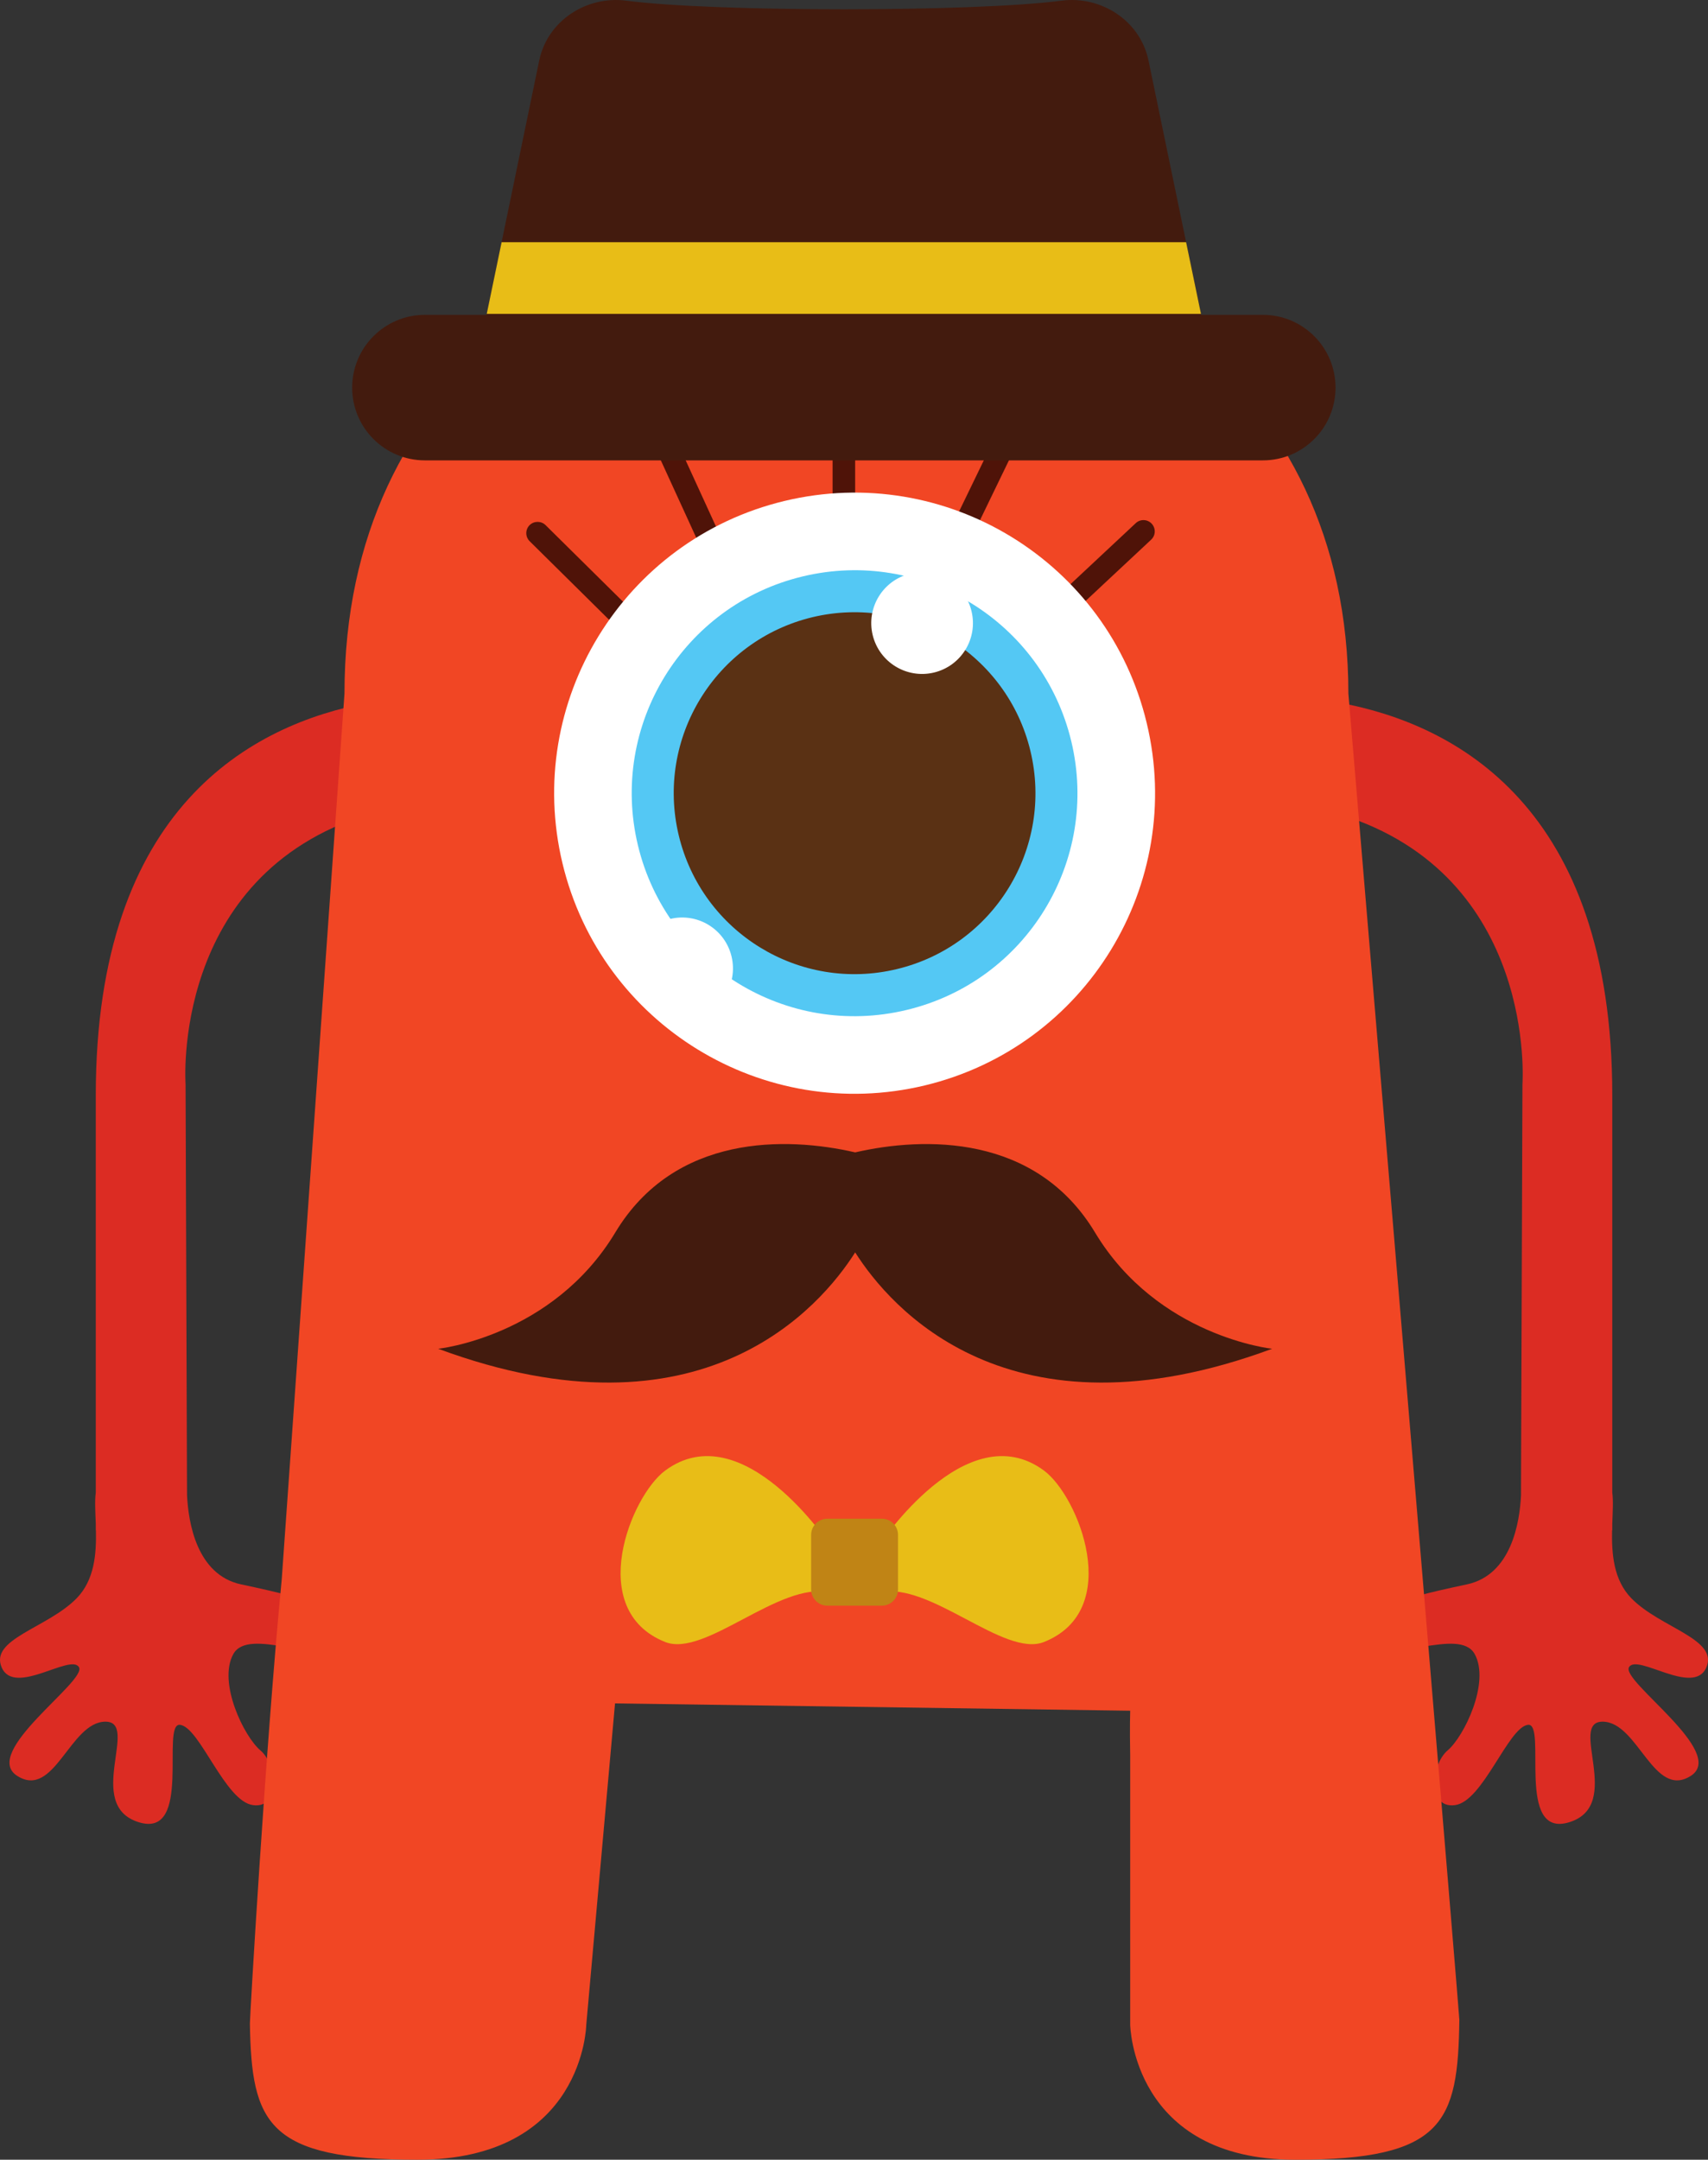 <?xml version="1.0" encoding="UTF-8" standalone="no"?>
<!-- Created with Inkscape (http://www.inkscape.org/) -->

<svg
   xmlns:dc="http://purl.org/dc/elements/1.1/"
   xmlns:cc="http://creativecommons.org/ns#"
   xmlns:rdf="http://www.w3.org/1999/02/22-rdf-syntax-ns#"
   xmlns:svg="http://www.w3.org/2000/svg"
   xmlns="http://www.w3.org/2000/svg"
   xmlns:sodipodi="http://sodipodi.sourceforge.net/DTD/sodipodi-0.dtd"
   xmlns:inkscape="http://www.inkscape.org/namespaces/inkscape"
   width="91.514mm"
   height="115.66mm"
   viewBox="0 0 91.514 115.66"
   version="1.1"
   id="svg4818"
   inkscape:version="0.92.2 5c3e80d, 2017-08-06"
   sodipodi:docname="monster8.svg">
  <rect x="0" y="0" width="91.514" height="115.66" fill="#333333" stroke="none"/>
  <defs
     id="defs4812" />
  <sodipodi:namedview
     id="base"
     pagecolor="#ffffff"
     bordercolor="#666666"
     borderopacity="1.0"
     inkscape:pageopacity="0.0"
     inkscape:pageshadow="2"
     inkscape:zoom="0.35"
     inkscape:cx="170.08456"
     inkscape:cy="169.99803"
     inkscape:document-units="mm"
     inkscape:current-layer="layer1"
     showgrid="false"
     inkscape:window-width="1920"
     inkscape:window-height="1016"
     inkscape:window-x="1920"
     inkscape:window-y="27"
     inkscape:window-maximized="1" />
  <g
     inkscape:label="Calque 1"
     inkscape:groupmode="layer"
     id="layer1"
     transform="translate(-60.832,-78.152)">
    <path
       d="m 73.75,163 c -2.382,-0.512 -2.827,-3.323 -2.896,-4.77 l -0.004,-0.871 v 0 l -0.075,-21.142 c 0,0 -0.812,-11.176 9.782,-14.453 v -5.976 c -6.206,1.154 -14.593,5.567 -14.593,21.011 v 21.287 c -0.06,0.434 -0.024,1.02 0,1.658 v 0.36 h 0.008 c 0.026,1.249 -0.071,2.656 -1.034,3.641 -1.563,1.598 -4.696,2.18 -4.009,3.718 0.69,1.535 3.7,-0.78 4.135,-0.028 0.437,0.751 -5.29,4.572 -3.304,5.824 1.986,1.252 2.817,-2.879 4.706,-2.907 1.891,-0.025 -1.143,4.456 1.785,5.38 2.927,0.928 1.175,-5.348 2.232,-5.211 1.061,0.138 2.406,4.106 3.906,4.3 1.5,0.201 1.285,-2.18 0.399,-2.928 -0.887,-0.748 -2.291,-3.637 -1.457,-5.158 0.836,-1.513 4.665,0.706 5.324,-0.836 0.657,-1.535 -0.696,-2.004 -4.906,-2.9"
       style="fill:#dc2c23;fill-opacity:1;fill-rule:nonzero;stroke:none;stroke-width:0.035"
       id="path2388"
       inkscape:connector-curvature="0" />
    <path
       d="m 139.429,163 c 2.384,-0.512 2.829,-3.323 2.898,-4.77 l 0.002,-0.871 v 0 l 0.075,-21.142 c 0,0 0.813,-11.176 -9.782,-14.453 v -5.976 c 6.207,1.154 14.595,5.567 14.595,21.011 v 21.287 c 0.059,0.434 0.023,1.02 0,1.658 v 0.36 h -0.011 c -0.025,1.249 0.073,2.656 1.034,3.641 1.565,1.598 4.697,2.18 4.009,3.718 -0.69,1.535 -3.698,-0.78 -4.136,-0.028 -0.436,0.751 5.291,4.572 3.305,5.824 -1.986,1.252 -2.814,-2.879 -4.704,-2.907 -1.892,-0.025 1.143,4.456 -1.786,5.38 -2.927,0.928 -1.176,-5.348 -2.233,-5.211 -1.059,0.138 -2.406,4.106 -3.905,4.3 -1.5,0.201 -1.285,-2.18 -0.397,-2.928 0.886,-0.748 2.288,-3.637 1.454,-5.158 -0.833,-1.513 -4.664,0.706 -5.324,-0.836 -0.657,-1.535 0.696,-2.004 4.906,-2.9"
       style="fill:#dc2c23;fill-opacity:1;fill-rule:nonzero;stroke:none;stroke-width:0.035"
       id="path2390"
       inkscape:connector-curvature="0" />
    <path
       d="m 135.507,144.173 -0.197,-2.332 -2.233,-26.547 c 0,-33.253 -53.788,-33.965 -53.788,0 l -1.887,26.624 -1.037,14.64 -0.437,6.16 c -0.871,9.024 -1.719,23.626 -1.707,23.798 0.089,5.359 0.935,7.295 8.978,7.295 8.924,0 9.045,-7.225 9.045,-7.225 l 1.541,-17.212 27.602,0.392 c 0,0 -0.03,0.917 0,2.364 v 14.457 c 0,0 0.119,7.225 8.85,7.225 7.96,0 8.714,-1.993 8.786,-7.497 0.01,-0.162 -3.512,-42.097 -3.516,-42.143"
       style="fill:#f14624;fill-opacity:1;fill-rule:nonzero;stroke:none;stroke-width:0.035"
       id="path2392"
       inkscape:connector-curvature="0" />
    <path
       d="m 106.047,105.346 c -0.334,0 -0.605,-0.272 -0.605,-0.603 l -8e-4,-6.068 c 0,-0.332 0.27,-0.603 0.605,-0.603 0.333,0 0.604,0.272 0.604,0.603 l 0.001,6.068 c 0,0.332 -0.272,0.603 -0.605,0.603"
       style="fill:#4f1308;fill-opacity:1;fill-rule:nonzero;stroke:none;stroke-width:0.035"
       id="path2394"
       inkscape:connector-curvature="0" />
    <path
       d="m 112.374,107.216 c -0.087,0 -0.18,-0.021 -0.263,-0.064 -0.302,-0.145 -0.427,-0.504 -0.281,-0.808 l 2.642,-5.454 c 0.146,-0.303 0.509,-0.423 0.81,-0.286 0.3,0.148 0.427,0.515 0.281,0.811 l -2.644,5.461 c -0.104,0.212 -0.32,0.339 -0.544,0.339"
       style="fill:#4f1308;fill-opacity:1;fill-rule:nonzero;stroke:none;stroke-width:0.035"
       id="path2396"
       inkscape:connector-curvature="0" />
    <path
       d="m 117.668,111.354 c -0.163,0 -0.324,-0.06 -0.442,-0.187 -0.228,-0.247 -0.216,-0.628 0.028,-0.857 l 4.431,-4.142 c 0.243,-0.229 0.627,-0.215 0.854,0.028 0.23,0.247 0.216,0.628 -0.029,0.857 l -4.429,4.138 c -0.117,0.113 -0.265,0.162 -0.412,0.162"
       style="fill:#4f1308;fill-opacity:1;fill-rule:nonzero;stroke:none;stroke-width:0.035"
       id="path2398"
       inkscape:connector-curvature="0" />
    <path
       d="m 98.692,107.311 c -0.23,0 -0.449,-0.131 -0.551,-0.353 l -2.501,-5.461 c -0.139,-0.3 -0.005,-0.66 0.298,-0.801 0.304,-0.138 0.663,-0.004 0.803,0.3 l 2.5,5.457 c 0.14,0.303 0.006,0.663 -0.298,0.801 -0.081,0.035 -0.166,0.056 -0.251,0.056"
       style="fill:#4f1308;fill-opacity:1;fill-rule:nonzero;stroke:none;stroke-width:0.035"
       id="path2400"
       inkscape:connector-curvature="0" />
    <path
       d="m 93.825,111.452 c -0.153,0 -0.308,-0.06 -0.425,-0.176 l -4.191,-4.142 c -0.236,-0.236 -0.239,-0.617 -0.004,-0.857 0.235,-0.233 0.619,-0.236 0.855,-0.007 l 4.191,4.142 c 0.236,0.24 0.241,0.621 0.004,0.857 -0.118,0.12 -0.274,0.183 -0.43,0.183"
       style="fill:#4f1308;fill-opacity:1;fill-rule:nonzero;stroke:none;stroke-width:0.035"
       id="path2402"
       inkscape:connector-curvature="0" />
    <path
       d="m 122.273,116.875 c 2.074,8.64 -3.253,17.332 -11.896,19.406 -8.644,2.071 -17.332,-3.253 -19.407,-11.892 -2.074,-8.647 3.254,-17.335 11.896,-19.41 8.643,-2.071 17.335,3.253 19.407,11.896"
       style="fill:#ffffff;fill-opacity:1;fill-rule:nonzero;stroke:none;stroke-width:0.035"
       id="path2404"
       inkscape:connector-curvature="0" />
    <path
       d="m 118.23,117.845 c 1.539,6.41 -2.41,12.859 -8.822,14.393 -6.415,1.545 -12.858,-2.413 -14.397,-8.819 -1.538,-6.417 2.411,-12.859 8.824,-14.397 6.413,-1.542 12.856,2.409 14.395,8.823"
       style="fill:#54c8f4;fill-opacity:1;fill-rule:nonzero;stroke:none;stroke-width:0.035"
       id="path2406"
       inkscape:connector-curvature="0" />
    <path
       d="m 116.042,118.37 c 1.249,5.203 -1.959,10.435 -7.16,11.68 -5.203,1.252 -10.434,-1.958 -11.683,-7.161 -1.248,-5.203 1.957,-10.432 7.16,-11.684 5.203,-1.242 10.436,1.965 11.683,7.165"
       style="fill:#5a3114;fill-opacity:1;fill-rule:nonzero;stroke:none;stroke-width:0.035"
       id="path2408"
       inkscape:connector-curvature="0" />
    <path
       d="m 100.028,129.374 c 0.352,1.464 -0.549,2.935 -2.015,3.288 -1.462,0.349 -2.931,-0.554 -3.281,-2.018 -0.352,-1.46 0.549,-2.928 2.011,-3.281 1.466,-0.353 2.934,0.547 3.285,2.011"
       style="fill:#ffffff;fill-opacity:1;fill-rule:nonzero;stroke:none;stroke-width:0.035"
       id="path2410"
       inkscape:connector-curvature="0" />
    <path
       d="m 112.886,110.885 c 0.351,1.468 -0.551,2.932 -2.014,3.284 -1.461,0.349 -2.931,-0.55 -3.283,-2.011 -0.351,-1.464 0.55,-2.935 2.013,-3.284 1.464,-0.353 2.935,0.55 3.284,2.011"
       style="fill:#ffffff;fill-opacity:1;fill-rule:nonzero;stroke:none;stroke-width:0.035"
       id="path2412"
       inkscape:connector-curvature="0" />
    <path
       d="m 128.495,95.013 h -3.305 c -0.943,-4.554 -1.886,-9.109 -2.831,-13.667 -0.465,-2.106 -2.543,-3.436 -4.664,-3.157 -4.684,0.614 -18.614,0.614 -23.299,0 -2.122,-0.279 -4.199,1.051 -4.663,3.157 -0.944,4.558 -1.887,9.112 -2.831,13.667 h -3.304 c -2.152,0 -3.897,1.746 -3.897,3.898 0,2.152 1.746,3.895 3.897,3.895 h 44.897 c 2.152,0 3.894,-1.743 3.894,-3.895 0,-2.152 -1.742,-3.898 -3.894,-3.898"
       style="fill:#431b0e;fill-opacity:1;fill-rule:nonzero;stroke:none;stroke-width:0.035"
       id="path2414"
       inkscape:connector-curvature="0" />
    <path
       d="m 125.179,94.96 c -0.266,-1.281 -0.531,-2.558 -0.796,-3.838 H 87.708 c -0.266,1.281 -0.531,2.558 -0.796,3.838 h 38.267"
       style="fill:#e8bd17;fill-opacity:1;fill-rule:nonzero;stroke:none;stroke-width:0.035"
       id="path2416"
       inkscape:connector-curvature="0" />
    <path
       d="m 119.503,144.155 c -3.184,-5.288 -9.166,-5.136 -12.851,-4.29 -3.686,-0.847 -9.67,-0.998 -12.853,4.29 -3.363,5.584 -9.489,6.227 -9.489,6.227 14.143,5.235 20.495,-2.251 22.342,-5.161 1.846,2.91 8.199,10.396 22.341,5.161 0,0 -6.127,-0.642 -9.49,-6.227"
       style="fill:#431b0e;fill-opacity:1;fill-rule:nonzero;stroke:none;stroke-width:0.035"
       id="path2418"
       inkscape:connector-curvature="0" />
    <path
       d="m 107.951,160.887 c 0,0 4.662,-7.059 8.821,-3.979 1.844,1.365 4.292,7.461 0,9.176 -2.138,0.857 -6.123,-3.263 -8.821,-2.653 v -2.544"
       style="fill:#e8bd17;fill-opacity:1;fill-rule:nonzero;stroke:none;stroke-width:0.035"
       id="path2420"
       inkscape:connector-curvature="0" />
    <path
       d="m 105.291,160.887 c 0,0 -4.662,-7.059 -8.823,-3.979 -1.843,1.365 -4.29,7.461 0,9.176 2.14,0.857 6.125,-3.263 8.823,-2.653 v -2.544"
       style="fill:#e8bd17;fill-opacity:1;fill-rule:nonzero;stroke:none;stroke-width:0.035"
       id="path2422"
       inkscape:connector-curvature="0" />
    <path
       d="m 108.947,163.272 c 0,0.476 -0.386,0.868 -0.863,0.868 h -2.927 c -0.478,0 -0.864,-0.392 -0.864,-0.868 v -2.925 c 0,-0.476 0.386,-0.864 0.864,-0.864 h 2.927 c 0.477,0 0.863,0.388 0.863,0.864 v 2.925"
       style="fill:#c08415;fill-opacity:1;fill-rule:nonzero;stroke:none;stroke-width:0.035"
       id="path2424"
       inkscape:connector-curvature="0" />
  </g>
</svg>
